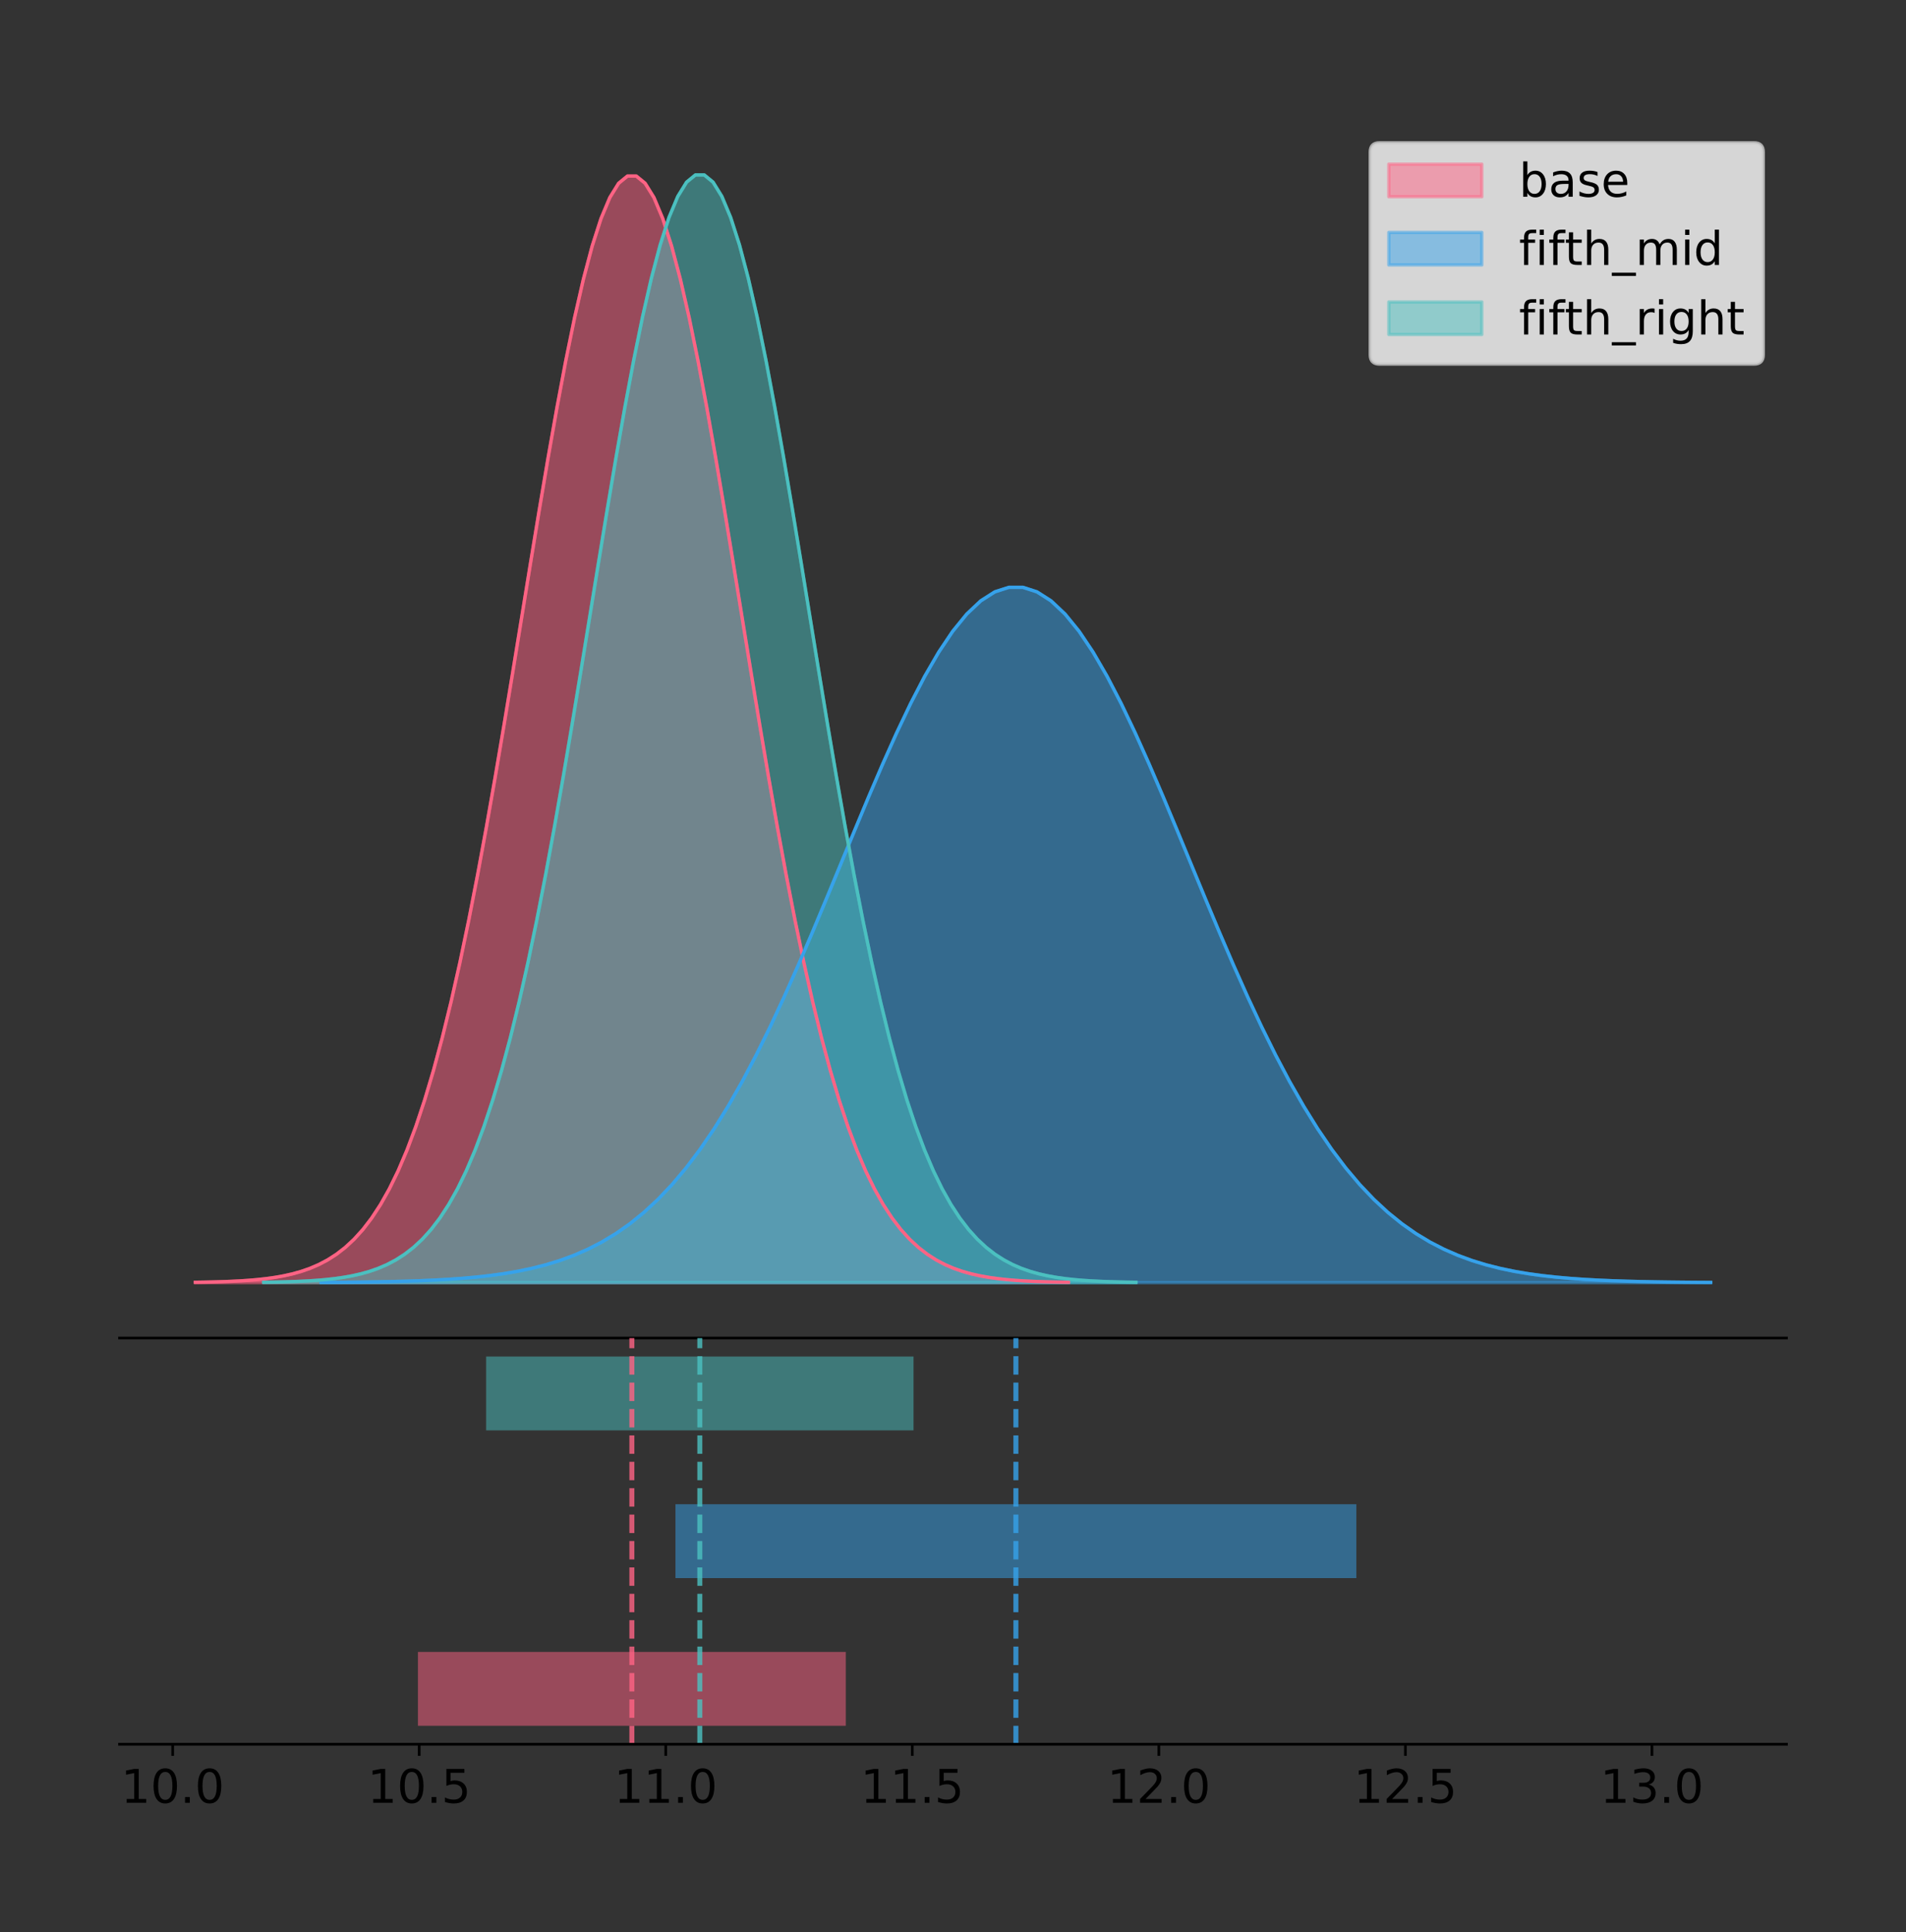 <?xml version="1.0" encoding="utf-8" standalone="no"?>
<!DOCTYPE svg PUBLIC "-//W3C//DTD SVG 1.1//EN"
  "http://www.w3.org/Graphics/SVG/1.1/DTD/svg11.dtd">
<!-- Created with matplotlib (https://matplotlib.org/) -->
<svg height="581.789pt" version="1.1" viewBox="0 0 574.2 581.789" width="574.2pt" xmlns="http://www.w3.org/2000/svg" xmlns:xlink="http://www.w3.org/1999/xlink">
 <rect x="0" y="0" width="574.2" height="581.789" fill="#333333" stroke="none"/>
 <defs>
  <style type="text/css">
*{stroke-linecap:butt;stroke-linejoin:round;}
  </style>
 </defs>
 <g id="figure_1">
  <g id="patch_1">
   <path d="M 0 581.789 
L 574.2 581.789 
L 574.2 0 
L 0 0 
z
" style="fill:none;"/>
  </g>
  <g id="axes_1">
   <g id="patch_2">
    <path d="M 36 402.93 
L 538.2 402.93 
L 538.2 36 
L 36 36 
z
" style="fill:none;"/>
   </g>
   <g id="PolyCollection_1">
    <defs>
     <path d="M 58.827 -195.538 
L 58.827 -195.65 
L 61.484 -195.692 
L 64.142 -195.749 
L 66.799 -195.825 
L 69.456 -195.925 
L 72.113 -196.057 
L 74.77 -196.23 
L 77.428 -196.454 
L 80.085 -196.743 
L 82.742 -197.113 
L 85.399 -197.583 
L 88.057 -198.176 
L 90.714 -198.919 
L 93.371 -199.844 
L 96.028 -200.985 
L 98.685 -202.383 
L 101.343 -204.085 
L 104 -206.14 
L 106.657 -208.604 
L 109.314 -211.535 
L 111.971 -214.997 
L 114.629 -219.054 
L 117.286 -223.772 
L 119.943 -229.215 
L 122.6 -235.447 
L 125.257 -242.524 
L 127.915 -250.496 
L 130.572 -259.402 
L 133.229 -269.269 
L 135.886 -280.106 
L 138.543 -291.904 
L 141.201 -304.633 
L 143.858 -318.24 
L 146.515 -332.646 
L 149.172 -347.746 
L 151.829 -363.409 
L 154.487 -379.479 
L 157.144 -395.775 
L 159.801 -412.097 
L 162.458 -428.225 
L 165.115 -443.926 
L 167.773 -458.961 
L 170.43 -473.088 
L 173.087 -486.069 
L 175.744 -497.678 
L 178.401 -507.706 
L 181.059 -515.967 
L 183.716 -522.306 
L 186.373 -526.601 
L 189.03 -528.77 
L 191.687 -528.77 
L 194.345 -526.601 
L 197.002 -522.306 
L 199.659 -515.967 
L 202.316 -507.706 
L 204.973 -497.678 
L 207.631 -486.069 
L 210.288 -473.088 
L 212.945 -458.961 
L 215.602 -443.926 
L 218.259 -428.225 
L 220.917 -412.097 
L 223.574 -395.775 
L 226.231 -379.479 
L 228.888 -363.409 
L 231.545 -347.746 
L 234.203 -332.646 
L 236.86 -318.24 
L 239.517 -304.633 
L 242.174 -291.904 
L 244.831 -280.106 
L 247.489 -269.269 
L 250.146 -259.402 
L 252.803 -250.496 
L 255.46 -242.524 
L 258.117 -235.447 
L 260.775 -229.215 
L 263.432 -223.772 
L 266.089 -219.054 
L 268.746 -214.997 
L 271.403 -211.535 
L 274.061 -208.604 
L 276.718 -206.14 
L 279.375 -204.085 
L 282.032 -202.383 
L 284.69 -200.985 
L 287.347 -199.844 
L 290.004 -198.919 
L 292.661 -198.176 
L 295.318 -197.583 
L 297.976 -197.113 
L 300.633 -196.743 
L 303.29 -196.454 
L 305.947 -196.23 
L 308.604 -196.057 
L 311.262 -195.925 
L 313.919 -195.825 
L 316.576 -195.749 
L 319.233 -195.692 
L 321.89 -195.65 
L 321.89 -195.538 
L 321.89 -195.538 
L 319.233 -195.538 
L 316.576 -195.538 
L 313.919 -195.538 
L 311.262 -195.538 
L 308.604 -195.538 
L 305.947 -195.538 
L 303.29 -195.538 
L 300.633 -195.538 
L 297.976 -195.538 
L 295.318 -195.538 
L 292.661 -195.538 
L 290.004 -195.538 
L 287.347 -195.538 
L 284.69 -195.538 
L 282.032 -195.538 
L 279.375 -195.538 
L 276.718 -195.538 
L 274.061 -195.538 
L 271.403 -195.538 
L 268.746 -195.538 
L 266.089 -195.538 
L 263.432 -195.538 
L 260.775 -195.538 
L 258.117 -195.538 
L 255.46 -195.538 
L 252.803 -195.538 
L 250.146 -195.538 
L 247.489 -195.538 
L 244.831 -195.538 
L 242.174 -195.538 
L 239.517 -195.538 
L 236.86 -195.538 
L 234.203 -195.538 
L 231.545 -195.538 
L 228.888 -195.538 
L 226.231 -195.538 
L 223.574 -195.538 
L 220.917 -195.538 
L 218.259 -195.538 
L 215.602 -195.538 
L 212.945 -195.538 
L 210.288 -195.538 
L 207.631 -195.538 
L 204.973 -195.538 
L 202.316 -195.538 
L 199.659 -195.538 
L 197.002 -195.538 
L 194.345 -195.538 
L 191.687 -195.538 
L 189.03 -195.538 
L 186.373 -195.538 
L 183.716 -195.538 
L 181.059 -195.538 
L 178.401 -195.538 
L 175.744 -195.538 
L 173.087 -195.538 
L 170.43 -195.538 
L 167.773 -195.538 
L 165.115 -195.538 
L 162.458 -195.538 
L 159.801 -195.538 
L 157.144 -195.538 
L 154.487 -195.538 
L 151.829 -195.538 
L 149.172 -195.538 
L 146.515 -195.538 
L 143.858 -195.538 
L 141.201 -195.538 
L 138.543 -195.538 
L 135.886 -195.538 
L 133.229 -195.538 
L 130.572 -195.538 
L 127.915 -195.538 
L 125.257 -195.538 
L 122.6 -195.538 
L 119.943 -195.538 
L 117.286 -195.538 
L 114.629 -195.538 
L 111.971 -195.538 
L 109.314 -195.538 
L 106.657 -195.538 
L 104 -195.538 
L 101.343 -195.538 
L 98.685 -195.538 
L 96.028 -195.538 
L 93.371 -195.538 
L 90.714 -195.538 
L 88.057 -195.538 
L 85.399 -195.538 
L 82.742 -195.538 
L 80.085 -195.538 
L 77.428 -195.538 
L 74.77 -195.538 
L 72.113 -195.538 
L 69.456 -195.538 
L 66.799 -195.538 
L 64.142 -195.538 
L 61.484 -195.538 
L 58.827 -195.538 
z
" id="mb9add962fd" style="stroke:#ff6384;stroke-opacity:0.5;"/>
    </defs>
    <g clip-path="url(#p3299627694)">
     <use style="fill:#ff6384;fill-opacity:0.5;stroke:#ff6384;stroke-opacity:0.5;" x="0" xlink:href="#mb9add962fd" y="581.789"/>
    </g>
   </g>
   <g id="PolyCollection_2">
    <defs>
     <path d="M 96.726 -195.538 
L 96.726 -195.608 
L 100.955 -195.635 
L 105.183 -195.67 
L 109.412 -195.718 
L 113.641 -195.781 
L 117.87 -195.864 
L 122.098 -195.973 
L 126.327 -196.114 
L 130.556 -196.295 
L 134.785 -196.528 
L 139.014 -196.823 
L 143.242 -197.196 
L 147.471 -197.663 
L 151.7 -198.243 
L 155.929 -198.96 
L 160.157 -199.839 
L 164.386 -200.908 
L 168.615 -202.2 
L 172.844 -203.748 
L 177.072 -205.59 
L 181.301 -207.765 
L 185.53 -210.315 
L 189.759 -213.279 
L 193.987 -216.7 
L 198.216 -220.616 
L 202.445 -225.063 
L 206.674 -230.072 
L 210.902 -235.668 
L 215.131 -241.868 
L 219.36 -248.677 
L 223.589 -256.091 
L 227.817 -264.089 
L 232.046 -272.64 
L 236.275 -281.692 
L 240.504 -291.18 
L 244.732 -301.022 
L 248.961 -311.12 
L 253.19 -321.36 
L 257.419 -331.616 
L 261.647 -341.75 
L 265.876 -351.616 
L 270.105 -361.064 
L 274.334 -369.941 
L 278.562 -378.098 
L 282.791 -385.392 
L 287.02 -391.693 
L 291.249 -396.884 
L 295.477 -400.867 
L 299.706 -403.567 
L 303.935 -404.93 
L 308.164 -404.93 
L 312.392 -403.567 
L 316.621 -400.867 
L 320.85 -396.884 
L 325.079 -391.693 
L 329.307 -385.392 
L 333.536 -378.098 
L 337.765 -369.941 
L 341.994 -361.064 
L 346.223 -351.616 
L 350.451 -341.75 
L 354.68 -331.616 
L 358.909 -321.36 
L 363.138 -311.12 
L 367.366 -301.022 
L 371.595 -291.18 
L 375.824 -281.692 
L 380.053 -272.64 
L 384.281 -264.089 
L 388.51 -256.091 
L 392.739 -248.677 
L 396.968 -241.868 
L 401.196 -235.668 
L 405.425 -230.072 
L 409.654 -225.063 
L 413.883 -220.616 
L 418.111 -216.7 
L 422.34 -213.279 
L 426.569 -210.315 
L 430.798 -207.765 
L 435.026 -205.59 
L 439.255 -203.748 
L 443.484 -202.2 
L 447.713 -200.908 
L 451.941 -199.839 
L 456.17 -198.96 
L 460.399 -198.243 
L 464.628 -197.663 
L 468.856 -197.196 
L 473.085 -196.823 
L 477.314 -196.528 
L 481.543 -196.295 
L 485.771 -196.114 
L 490 -195.973 
L 494.229 -195.864 
L 498.458 -195.781 
L 502.686 -195.718 
L 506.915 -195.67 
L 511.144 -195.635 
L 515.373 -195.608 
L 515.373 -195.538 
L 515.373 -195.538 
L 511.144 -195.538 
L 506.915 -195.538 
L 502.686 -195.538 
L 498.458 -195.538 
L 494.229 -195.538 
L 490 -195.538 
L 485.771 -195.538 
L 481.543 -195.538 
L 477.314 -195.538 
L 473.085 -195.538 
L 468.856 -195.538 
L 464.628 -195.538 
L 460.399 -195.538 
L 456.17 -195.538 
L 451.941 -195.538 
L 447.713 -195.538 
L 443.484 -195.538 
L 439.255 -195.538 
L 435.026 -195.538 
L 430.798 -195.538 
L 426.569 -195.538 
L 422.34 -195.538 
L 418.111 -195.538 
L 413.883 -195.538 
L 409.654 -195.538 
L 405.425 -195.538 
L 401.196 -195.538 
L 396.968 -195.538 
L 392.739 -195.538 
L 388.51 -195.538 
L 384.281 -195.538 
L 380.053 -195.538 
L 375.824 -195.538 
L 371.595 -195.538 
L 367.366 -195.538 
L 363.138 -195.538 
L 358.909 -195.538 
L 354.68 -195.538 
L 350.451 -195.538 
L 346.223 -195.538 
L 341.994 -195.538 
L 337.765 -195.538 
L 333.536 -195.538 
L 329.307 -195.538 
L 325.079 -195.538 
L 320.85 -195.538 
L 316.621 -195.538 
L 312.392 -195.538 
L 308.164 -195.538 
L 303.935 -195.538 
L 299.706 -195.538 
L 295.477 -195.538 
L 291.249 -195.538 
L 287.02 -195.538 
L 282.791 -195.538 
L 278.562 -195.538 
L 274.334 -195.538 
L 270.105 -195.538 
L 265.876 -195.538 
L 261.647 -195.538 
L 257.419 -195.538 
L 253.19 -195.538 
L 248.961 -195.538 
L 244.732 -195.538 
L 240.504 -195.538 
L 236.275 -195.538 
L 232.046 -195.538 
L 227.817 -195.538 
L 223.589 -195.538 
L 219.36 -195.538 
L 215.131 -195.538 
L 210.902 -195.538 
L 206.674 -195.538 
L 202.445 -195.538 
L 198.216 -195.538 
L 193.987 -195.538 
L 189.759 -195.538 
L 185.53 -195.538 
L 181.301 -195.538 
L 177.072 -195.538 
L 172.844 -195.538 
L 168.615 -195.538 
L 164.386 -195.538 
L 160.157 -195.538 
L 155.929 -195.538 
L 151.7 -195.538 
L 147.471 -195.538 
L 143.242 -195.538 
L 139.014 -195.538 
L 134.785 -195.538 
L 130.556 -195.538 
L 126.327 -195.538 
L 122.098 -195.538 
L 117.87 -195.538 
L 113.641 -195.538 
L 109.412 -195.538 
L 105.183 -195.538 
L 100.955 -195.538 
L 96.726 -195.538 
z
" id="ma4e7ba5efe" style="stroke:#36a2eb;stroke-opacity:0.5;"/>
    </defs>
    <g clip-path="url(#p3299627694)">
     <use style="fill:#36a2eb;fill-opacity:0.5;stroke:#36a2eb;stroke-opacity:0.5;" x="0" xlink:href="#ma4e7ba5efe" y="581.789"/>
    </g>
   </g>
   <g id="PolyCollection_3">
    <defs>
     <path d="M 79.432 -195.538 
L 79.432 -195.65 
L 82.086 -195.692 
L 84.741 -195.749 
L 87.395 -195.825 
L 90.05 -195.925 
L 92.704 -196.058 
L 95.359 -196.23 
L 98.013 -196.455 
L 100.668 -196.744 
L 103.322 -197.115 
L 105.977 -197.585 
L 108.631 -198.179 
L 111.286 -198.923 
L 113.94 -199.848 
L 116.595 -200.99 
L 119.249 -202.39 
L 121.904 -204.093 
L 124.558 -206.151 
L 127.213 -208.617 
L 129.867 -211.552 
L 132.522 -215.017 
L 135.176 -219.078 
L 137.83 -223.801 
L 140.485 -229.25 
L 143.139 -235.488 
L 145.794 -242.572 
L 148.448 -250.552 
L 151.103 -259.468 
L 153.757 -269.344 
L 156.412 -280.192 
L 159.066 -292.002 
L 161.721 -304.744 
L 164.375 -318.365 
L 167.03 -332.786 
L 169.684 -347.901 
L 172.339 -363.58 
L 174.993 -379.667 
L 177.648 -395.98 
L 180.302 -412.318 
L 182.957 -428.462 
L 185.611 -444.18 
L 188.266 -459.23 
L 190.92 -473.372 
L 193.575 -486.366 
L 196.229 -497.987 
L 198.884 -508.025 
L 201.538 -516.294 
L 204.193 -522.64 
L 206.847 -526.94 
L 209.502 -529.111 
L 212.156 -529.111 
L 214.811 -526.94 
L 217.465 -522.64 
L 220.12 -516.294 
L 222.774 -508.025 
L 225.429 -497.987 
L 228.083 -486.366 
L 230.738 -473.372 
L 233.392 -459.23 
L 236.047 -444.18 
L 238.701 -428.462 
L 241.356 -412.318 
L 244.01 -395.98 
L 246.665 -379.667 
L 249.319 -363.58 
L 251.974 -347.901 
L 254.628 -332.786 
L 257.283 -318.365 
L 259.937 -304.744 
L 262.592 -292.002 
L 265.246 -280.192 
L 267.9 -269.344 
L 270.555 -259.468 
L 273.209 -250.552 
L 275.864 -242.572 
L 278.518 -235.488 
L 281.173 -229.25 
L 283.827 -223.801 
L 286.482 -219.078 
L 289.136 -215.017 
L 291.791 -211.552 
L 294.445 -208.617 
L 297.1 -206.151 
L 299.754 -204.093 
L 302.409 -202.39 
L 305.063 -200.99 
L 307.718 -199.848 
L 310.372 -198.923 
L 313.027 -198.179 
L 315.681 -197.585 
L 318.336 -197.115 
L 320.99 -196.744 
L 323.645 -196.455 
L 326.299 -196.23 
L 328.954 -196.058 
L 331.608 -195.925 
L 334.263 -195.825 
L 336.917 -195.749 
L 339.572 -195.692 
L 342.226 -195.65 
L 342.226 -195.538 
L 342.226 -195.538 
L 339.572 -195.538 
L 336.917 -195.538 
L 334.263 -195.538 
L 331.608 -195.538 
L 328.954 -195.538 
L 326.299 -195.538 
L 323.645 -195.538 
L 320.99 -195.538 
L 318.336 -195.538 
L 315.681 -195.538 
L 313.027 -195.538 
L 310.372 -195.538 
L 307.718 -195.538 
L 305.063 -195.538 
L 302.409 -195.538 
L 299.754 -195.538 
L 297.1 -195.538 
L 294.445 -195.538 
L 291.791 -195.538 
L 289.136 -195.538 
L 286.482 -195.538 
L 283.827 -195.538 
L 281.173 -195.538 
L 278.518 -195.538 
L 275.864 -195.538 
L 273.209 -195.538 
L 270.555 -195.538 
L 267.9 -195.538 
L 265.246 -195.538 
L 262.592 -195.538 
L 259.937 -195.538 
L 257.283 -195.538 
L 254.628 -195.538 
L 251.974 -195.538 
L 249.319 -195.538 
L 246.665 -195.538 
L 244.01 -195.538 
L 241.356 -195.538 
L 238.701 -195.538 
L 236.047 -195.538 
L 233.392 -195.538 
L 230.738 -195.538 
L 228.083 -195.538 
L 225.429 -195.538 
L 222.774 -195.538 
L 220.12 -195.538 
L 217.465 -195.538 
L 214.811 -195.538 
L 212.156 -195.538 
L 209.502 -195.538 
L 206.847 -195.538 
L 204.193 -195.538 
L 201.538 -195.538 
L 198.884 -195.538 
L 196.229 -195.538 
L 193.575 -195.538 
L 190.92 -195.538 
L 188.266 -195.538 
L 185.611 -195.538 
L 182.957 -195.538 
L 180.302 -195.538 
L 177.648 -195.538 
L 174.993 -195.538 
L 172.339 -195.538 
L 169.684 -195.538 
L 167.03 -195.538 
L 164.375 -195.538 
L 161.721 -195.538 
L 159.066 -195.538 
L 156.412 -195.538 
L 153.757 -195.538 
L 151.103 -195.538 
L 148.448 -195.538 
L 145.794 -195.538 
L 143.139 -195.538 
L 140.485 -195.538 
L 137.83 -195.538 
L 135.176 -195.538 
L 132.522 -195.538 
L 129.867 -195.538 
L 127.213 -195.538 
L 124.558 -195.538 
L 121.904 -195.538 
L 119.249 -195.538 
L 116.595 -195.538 
L 113.94 -195.538 
L 111.286 -195.538 
L 108.631 -195.538 
L 105.977 -195.538 
L 103.322 -195.538 
L 100.668 -195.538 
L 98.013 -195.538 
L 95.359 -195.538 
L 92.704 -195.538 
L 90.05 -195.538 
L 87.395 -195.538 
L 84.741 -195.538 
L 82.086 -195.538 
L 79.432 -195.538 
z
" id="ma0d25a49b3" style="stroke:#4bc0c0;stroke-opacity:0.5;"/>
    </defs>
    <g clip-path="url(#p3299627694)">
     <use style="fill:#4bc0c0;fill-opacity:0.5;stroke:#4bc0c0;stroke-opacity:0.5;" x="0" xlink:href="#ma0d25a49b3" y="581.789"/>
    </g>
   </g>
   <g id="line2d_1">
    <path clip-path="url(#p3299627694)" d="M 58.827 386.139 
L 61.484 386.097 
L 64.142 386.041 
L 66.799 385.965 
L 69.456 385.864 
L 72.113 385.732 
L 74.77 385.56 
L 77.428 385.335 
L 80.085 385.046 
L 82.742 384.676 
L 85.399 384.206 
L 88.057 383.613 
L 90.714 382.87 
L 93.371 381.946 
L 96.028 380.805 
L 98.685 379.406 
L 101.343 377.705 
L 104 375.65 
L 106.657 373.186 
L 109.314 370.254 
L 111.971 366.792 
L 114.629 362.735 
L 117.286 358.018 
L 119.943 352.574 
L 122.6 346.342 
L 125.257 339.265 
L 127.915 331.293 
L 130.572 322.387 
L 133.229 312.52 
L 135.886 301.684 
L 138.543 289.886 
L 141.201 277.156 
L 143.858 263.549 
L 146.515 249.144 
L 149.172 234.044 
L 151.829 218.38 
L 154.487 202.31 
L 157.144 186.014 
L 159.801 169.692 
L 162.458 153.565 
L 165.115 137.863 
L 167.773 122.828 
L 170.43 108.701 
L 173.087 95.72 
L 175.744 84.111 
L 178.401 74.084 
L 181.059 65.823 
L 183.716 59.484 
L 186.373 55.188 
L 189.03 53.019 
L 191.687 53.019 
L 194.345 55.188 
L 197.002 59.484 
L 199.659 65.823 
L 202.316 74.084 
L 204.973 84.111 
L 207.631 95.72 
L 210.288 108.701 
L 212.945 122.828 
L 215.602 137.863 
L 218.259 153.565 
L 220.917 169.692 
L 223.574 186.014 
L 226.231 202.31 
L 228.888 218.38 
L 231.545 234.044 
L 234.203 249.144 
L 236.86 263.549 
L 239.517 277.156 
L 242.174 289.886 
L 244.831 301.684 
L 247.489 312.52 
L 250.146 322.387 
L 252.803 331.293 
L 255.46 339.265 
L 258.117 346.342 
L 260.775 352.574 
L 263.432 358.018 
L 266.089 362.735 
L 268.746 366.792 
L 271.403 370.254 
L 274.061 373.186 
L 276.718 375.65 
L 279.375 377.705 
L 282.032 379.406 
L 284.69 380.805 
L 287.347 381.946 
L 290.004 382.87 
L 292.661 383.613 
L 295.318 384.206 
L 297.976 384.676 
L 300.633 385.046 
L 303.29 385.335 
L 305.947 385.56 
L 308.604 385.732 
L 311.262 385.864 
L 313.919 385.965 
L 316.576 386.041 
L 319.233 386.097 
L 321.89 386.139 
" style="fill:none;stroke:#ff6384;stroke-linecap:square;"/>
   </g>
   <g id="line2d_2">
    <path clip-path="url(#p3299627694)" d="M 96.726 386.181 
L 100.955 386.155 
L 105.183 386.119 
L 109.412 386.071 
L 113.641 386.008 
L 117.87 385.925 
L 122.098 385.817 
L 126.327 385.676 
L 130.556 385.494 
L 134.785 385.262 
L 139.014 384.966 
L 143.242 384.594 
L 147.471 384.127 
L 151.7 383.546 
L 155.929 382.829 
L 160.157 381.95 
L 164.386 380.881 
L 168.615 379.59 
L 172.844 378.041 
L 177.072 376.199 
L 181.301 374.024 
L 185.53 371.475 
L 189.759 368.51 
L 193.987 365.09 
L 198.216 361.174 
L 202.445 356.727 
L 206.674 351.717 
L 210.902 346.121 
L 215.131 339.921 
L 219.36 333.112 
L 223.589 325.699 
L 227.817 317.7 
L 232.046 309.15 
L 236.275 300.098 
L 240.504 290.609 
L 244.732 280.767 
L 248.961 270.669 
L 253.19 260.429 
L 257.419 250.173 
L 261.647 240.039 
L 265.876 230.173 
L 270.105 220.725 
L 274.334 211.849 
L 278.562 203.692 
L 282.791 196.397 
L 287.02 190.096 
L 291.249 184.905 
L 295.477 180.922 
L 299.706 178.223 
L 303.935 176.86 
L 308.164 176.86 
L 312.392 178.223 
L 316.621 180.922 
L 320.85 184.905 
L 325.079 190.096 
L 329.307 196.397 
L 333.536 203.692 
L 337.765 211.849 
L 341.994 220.725 
L 346.223 230.173 
L 350.451 240.039 
L 354.68 250.173 
L 358.909 260.429 
L 363.138 270.669 
L 367.366 280.767 
L 371.595 290.609 
L 375.824 300.098 
L 380.053 309.15 
L 384.281 317.7 
L 388.51 325.699 
L 392.739 333.112 
L 396.968 339.921 
L 401.196 346.121 
L 405.425 351.717 
L 409.654 356.727 
L 413.883 361.174 
L 418.111 365.09 
L 422.34 368.51 
L 426.569 371.475 
L 430.798 374.024 
L 435.026 376.199 
L 439.255 378.041 
L 443.484 379.59 
L 447.713 380.881 
L 451.941 381.95 
L 456.17 382.829 
L 460.399 383.546 
L 464.628 384.127 
L 468.856 384.594 
L 473.085 384.966 
L 477.314 385.262 
L 481.543 385.494 
L 485.771 385.676 
L 490 385.817 
L 494.229 385.925 
L 498.458 386.008 
L 502.686 386.071 
L 506.915 386.119 
L 511.144 386.155 
L 515.373 386.181 
" style="fill:none;stroke:#36a2eb;stroke-linecap:square;"/>
   </g>
   <g id="line2d_3">
    <path clip-path="url(#p3299627694)" d="M 79.432 386.139 
L 82.086 386.097 
L 84.741 386.04 
L 87.395 385.965 
L 90.05 385.864 
L 92.704 385.732 
L 95.359 385.559 
L 98.013 385.334 
L 100.668 385.045 
L 103.322 384.675 
L 105.977 384.204 
L 108.631 383.61 
L 111.286 382.867 
L 113.94 381.941 
L 116.595 380.799 
L 119.249 379.399 
L 121.904 377.696 
L 124.558 375.639 
L 127.213 373.172 
L 129.867 370.238 
L 132.522 366.772 
L 135.176 362.711 
L 137.83 357.989 
L 140.485 352.539 
L 143.139 346.301 
L 145.794 339.217 
L 148.448 331.237 
L 151.103 322.322 
L 153.757 312.445 
L 156.412 301.597 
L 159.066 289.787 
L 161.721 277.045 
L 164.375 263.424 
L 167.03 249.004 
L 169.684 233.888 
L 172.339 218.209 
L 174.993 202.123 
L 177.648 185.809 
L 180.302 169.471 
L 182.957 153.327 
L 185.611 137.61 
L 188.266 122.559 
L 190.92 108.418 
L 193.575 95.423 
L 196.229 83.803 
L 198.884 73.765 
L 201.538 65.495 
L 204.193 59.15 
L 206.847 54.85 
L 209.502 52.679 
L 212.156 52.679 
L 214.811 54.85 
L 217.465 59.15 
L 220.12 65.495 
L 222.774 73.765 
L 225.429 83.803 
L 228.083 95.423 
L 230.738 108.418 
L 233.392 122.559 
L 236.047 137.61 
L 238.701 153.327 
L 241.356 169.471 
L 244.01 185.809 
L 246.665 202.123 
L 249.319 218.209 
L 251.974 233.888 
L 254.628 249.004 
L 257.283 263.424 
L 259.937 277.045 
L 262.592 289.787 
L 265.246 301.597 
L 267.9 312.445 
L 270.555 322.322 
L 273.209 331.237 
L 275.864 339.217 
L 278.518 346.301 
L 281.173 352.539 
L 283.827 357.989 
L 286.482 362.711 
L 289.136 366.772 
L 291.791 370.238 
L 294.445 373.172 
L 297.1 375.639 
L 299.754 377.696 
L 302.409 379.399 
L 305.063 380.799 
L 307.718 381.941 
L 310.372 382.867 
L 313.027 383.61 
L 315.681 384.204 
L 318.336 384.675 
L 320.99 385.045 
L 323.645 385.334 
L 326.299 385.559 
L 328.954 385.732 
L 331.608 385.864 
L 334.263 385.965 
L 336.917 386.04 
L 339.572 386.097 
L 342.226 386.139 
" style="fill:none;stroke:#4bc0c0;stroke-linecap:square;"/>
   </g>
   <g id="patch_3">
    <path d="M 36 402.93 
L 538.2 402.93 
" style="fill:none;stroke:#000000;stroke-linecap:square;stroke-linejoin:miter;stroke-width:0.8;"/>
   </g>
   <g id="legend_1">
    <g id="patch_4">
     <path d="M 415.602 109.627 
L 528.4 109.627 
Q 531.2 109.627 531.2 106.827 
L 531.2 45.8 
Q 531.2 43 528.4 43 
L 415.602 43 
Q 412.802 43 412.802 45.8 
L 412.802 106.827 
Q 412.802 109.627 415.602 109.627 
z
" style="fill:#ffffff;opacity:0.8;stroke:#cccccc;stroke-linejoin:miter;"/>
    </g>
    <g id="patch_5">
     <path d="M 418.402 59.238 
L 446.402 59.238 
L 446.402 49.438 
L 418.402 49.438 
z
" style="fill:#ff6384;opacity:0.5;stroke:#ff6384;stroke-linejoin:miter;"/>
    </g>
    <g id="text_1">
     <!-- base -->
     <defs>
      <path d="M 48.688 27.297 
Q 48.688 37.203 44.609 42.844 
Q 40.531 48.484 33.406 48.484 
Q 26.266 48.484 22.188 42.844 
Q 18.109 37.203 18.109 27.297 
Q 18.109 17.391 22.188 11.75 
Q 26.266 6.109 33.406 6.109 
Q 40.531 6.109 44.609 11.75 
Q 48.688 17.391 48.688 27.297 
z
M 18.109 46.391 
Q 20.953 51.266 25.266 53.625 
Q 29.594 56 35.594 56 
Q 45.562 56 51.781 48.094 
Q 58.016 40.188 58.016 27.297 
Q 58.016 14.406 51.781 6.484 
Q 45.562 -1.422 35.594 -1.422 
Q 29.594 -1.422 25.266 0.953 
Q 20.953 3.328 18.109 8.203 
L 18.109 0 
L 9.078 0 
L 9.078 75.984 
L 18.109 75.984 
z
" id="DejaVuSans-98"/>
      <path d="M 34.281 27.484 
Q 23.391 27.484 19.188 25 
Q 14.984 22.516 14.984 16.5 
Q 14.984 11.719 18.141 8.906 
Q 21.297 6.109 26.703 6.109 
Q 34.188 6.109 38.703 11.406 
Q 43.219 16.703 43.219 25.484 
L 43.219 27.484 
z
M 52.203 31.203 
L 52.203 0 
L 43.219 0 
L 43.219 8.297 
Q 40.141 3.328 35.547 0.953 
Q 30.953 -1.422 24.312 -1.422 
Q 15.922 -1.422 10.953 3.297 
Q 6 8.016 6 15.922 
Q 6 25.141 12.172 29.828 
Q 18.359 34.516 30.609 34.516 
L 43.219 34.516 
L 43.219 35.406 
Q 43.219 41.609 39.141 45 
Q 35.062 48.391 27.688 48.391 
Q 23 48.391 18.547 47.266 
Q 14.109 46.141 10.016 43.891 
L 10.016 52.203 
Q 14.938 54.109 19.578 55.047 
Q 24.219 56 28.609 56 
Q 40.484 56 46.344 49.844 
Q 52.203 43.703 52.203 31.203 
z
" id="DejaVuSans-97"/>
      <path d="M 44.281 53.078 
L 44.281 44.578 
Q 40.484 46.531 36.375 47.5 
Q 32.281 48.484 27.875 48.484 
Q 21.188 48.484 17.844 46.438 
Q 14.5 44.391 14.5 40.281 
Q 14.5 37.156 16.891 35.375 
Q 19.281 33.594 26.516 31.984 
L 29.594 31.297 
Q 39.156 29.25 43.188 25.516 
Q 47.219 21.781 47.219 15.094 
Q 47.219 7.469 41.188 3.016 
Q 35.156 -1.422 24.609 -1.422 
Q 20.219 -1.422 15.453 -0.562 
Q 10.688 0.297 5.422 2 
L 5.422 11.281 
Q 10.406 8.688 15.234 7.391 
Q 20.062 6.109 24.812 6.109 
Q 31.156 6.109 34.562 8.281 
Q 37.984 10.453 37.984 14.406 
Q 37.984 18.062 35.516 20.016 
Q 33.062 21.969 24.703 23.781 
L 21.578 24.516 
Q 13.234 26.266 9.516 29.906 
Q 5.812 33.547 5.812 39.891 
Q 5.812 47.609 11.281 51.797 
Q 16.75 56 26.812 56 
Q 31.781 56 36.172 55.266 
Q 40.578 54.547 44.281 53.078 
z
" id="DejaVuSans-115"/>
      <path d="M 56.203 29.594 
L 56.203 25.203 
L 14.891 25.203 
Q 15.484 15.922 20.484 11.062 
Q 25.484 6.203 34.422 6.203 
Q 39.594 6.203 44.453 7.469 
Q 49.312 8.734 54.109 11.281 
L 54.109 2.781 
Q 49.266 0.734 44.188 -0.344 
Q 39.109 -1.422 33.891 -1.422 
Q 20.797 -1.422 13.156 6.188 
Q 5.516 13.812 5.516 26.812 
Q 5.516 40.234 12.766 48.109 
Q 20.016 56 32.328 56 
Q 43.359 56 49.781 48.891 
Q 56.203 41.797 56.203 29.594 
z
M 47.219 32.234 
Q 47.125 39.594 43.094 43.984 
Q 39.062 48.391 32.422 48.391 
Q 24.906 48.391 20.391 44.141 
Q 15.875 39.891 15.188 32.172 
z
" id="DejaVuSans-101"/>
     </defs>
     <g transform="translate(457.602 59.238)scale(0.14 -0.14)">
      <use xlink:href="#DejaVuSans-98"/>
      <use x="63.477" xlink:href="#DejaVuSans-97"/>
      <use x="124.756" xlink:href="#DejaVuSans-115"/>
      <use x="176.855" xlink:href="#DejaVuSans-101"/>
     </g>
    </g>
    <g id="patch_6">
     <path d="M 418.402 79.787 
L 446.402 79.787 
L 446.402 69.987 
L 418.402 69.987 
z
" style="fill:#36a2eb;opacity:0.5;stroke:#36a2eb;stroke-linejoin:miter;"/>
    </g>
    <g id="text_2">
     <!-- fifth_mid -->
     <defs>
      <path d="M 37.109 75.984 
L 37.109 68.5 
L 28.516 68.5 
Q 23.688 68.5 21.797 66.547 
Q 19.922 64.594 19.922 59.516 
L 19.922 54.688 
L 34.719 54.688 
L 34.719 47.703 
L 19.922 47.703 
L 19.922 0 
L 10.891 0 
L 10.891 47.703 
L 2.297 47.703 
L 2.297 54.688 
L 10.891 54.688 
L 10.891 58.5 
Q 10.891 67.625 15.141 71.797 
Q 19.391 75.984 28.609 75.984 
z
" id="DejaVuSans-102"/>
      <path d="M 9.422 54.688 
L 18.406 54.688 
L 18.406 0 
L 9.422 0 
z
M 9.422 75.984 
L 18.406 75.984 
L 18.406 64.594 
L 9.422 64.594 
z
" id="DejaVuSans-105"/>
      <path d="M 18.312 70.219 
L 18.312 54.688 
L 36.812 54.688 
L 36.812 47.703 
L 18.312 47.703 
L 18.312 18.016 
Q 18.312 11.328 20.141 9.422 
Q 21.969 7.516 27.594 7.516 
L 36.812 7.516 
L 36.812 0 
L 27.594 0 
Q 17.188 0 13.234 3.875 
Q 9.281 7.766 9.281 18.016 
L 9.281 47.703 
L 2.688 47.703 
L 2.688 54.688 
L 9.281 54.688 
L 9.281 70.219 
z
" id="DejaVuSans-116"/>
      <path d="M 54.891 33.016 
L 54.891 0 
L 45.906 0 
L 45.906 32.719 
Q 45.906 40.484 42.875 44.328 
Q 39.844 48.188 33.797 48.188 
Q 26.516 48.188 22.312 43.547 
Q 18.109 38.922 18.109 30.906 
L 18.109 0 
L 9.078 0 
L 9.078 75.984 
L 18.109 75.984 
L 18.109 46.188 
Q 21.344 51.125 25.703 53.562 
Q 30.078 56 35.797 56 
Q 45.219 56 50.047 50.172 
Q 54.891 44.344 54.891 33.016 
z
" id="DejaVuSans-104"/>
      <path d="M 50.984 -16.609 
L 50.984 -23.578 
L -0.984 -23.578 
L -0.984 -16.609 
z
" id="DejaVuSans-95"/>
      <path d="M 52 44.188 
Q 55.375 50.25 60.062 53.125 
Q 64.75 56 71.094 56 
Q 79.641 56 84.281 50.016 
Q 88.922 44.047 88.922 33.016 
L 88.922 0 
L 79.891 0 
L 79.891 32.719 
Q 79.891 40.578 77.094 44.375 
Q 74.312 48.188 68.609 48.188 
Q 61.625 48.188 57.562 43.547 
Q 53.516 38.922 53.516 30.906 
L 53.516 0 
L 44.484 0 
L 44.484 32.719 
Q 44.484 40.625 41.703 44.406 
Q 38.922 48.188 33.109 48.188 
Q 26.219 48.188 22.156 43.531 
Q 18.109 38.875 18.109 30.906 
L 18.109 0 
L 9.078 0 
L 9.078 54.688 
L 18.109 54.688 
L 18.109 46.188 
Q 21.188 51.219 25.484 53.609 
Q 29.781 56 35.688 56 
Q 41.656 56 45.828 52.969 
Q 50 49.953 52 44.188 
z
" id="DejaVuSans-109"/>
      <path d="M 45.406 46.391 
L 45.406 75.984 
L 54.391 75.984 
L 54.391 0 
L 45.406 0 
L 45.406 8.203 
Q 42.578 3.328 38.25 0.953 
Q 33.938 -1.422 27.875 -1.422 
Q 17.969 -1.422 11.734 6.484 
Q 5.516 14.406 5.516 27.297 
Q 5.516 40.188 11.734 48.094 
Q 17.969 56 27.875 56 
Q 33.938 56 38.25 53.625 
Q 42.578 51.266 45.406 46.391 
z
M 14.797 27.297 
Q 14.797 17.391 18.875 11.75 
Q 22.953 6.109 30.078 6.109 
Q 37.203 6.109 41.297 11.75 
Q 45.406 17.391 45.406 27.297 
Q 45.406 37.203 41.297 42.844 
Q 37.203 48.484 30.078 48.484 
Q 22.953 48.484 18.875 42.844 
Q 14.797 37.203 14.797 27.297 
z
" id="DejaVuSans-100"/>
     </defs>
     <g transform="translate(457.602 79.787)scale(0.14 -0.14)">
      <use xlink:href="#DejaVuSans-102"/>
      <use x="35.205" xlink:href="#DejaVuSans-105"/>
      <use x="62.988" xlink:href="#DejaVuSans-102"/>
      <use x="98.178" xlink:href="#DejaVuSans-116"/>
      <use x="137.387" xlink:href="#DejaVuSans-104"/>
      <use x="200.766" xlink:href="#DejaVuSans-95"/>
      <use x="250.766" xlink:href="#DejaVuSans-109"/>
      <use x="348.178" xlink:href="#DejaVuSans-105"/>
      <use x="375.961" xlink:href="#DejaVuSans-100"/>
     </g>
    </g>
    <g id="patch_7">
     <path d="M 418.402 100.726 
L 446.402 100.726 
L 446.402 90.926 
L 418.402 90.926 
z
" style="fill:#4bc0c0;opacity:0.5;stroke:#4bc0c0;stroke-linejoin:miter;"/>
    </g>
    <g id="text_3">
     <!-- fifth_right -->
     <defs>
      <path d="M 41.109 46.297 
Q 39.594 47.172 37.812 47.578 
Q 36.031 48 33.891 48 
Q 26.266 48 22.188 43.047 
Q 18.109 38.094 18.109 28.812 
L 18.109 0 
L 9.078 0 
L 9.078 54.688 
L 18.109 54.688 
L 18.109 46.188 
Q 20.953 51.172 25.484 53.578 
Q 30.031 56 36.531 56 
Q 37.453 56 38.578 55.875 
Q 39.703 55.766 41.062 55.516 
z
" id="DejaVuSans-114"/>
      <path d="M 45.406 27.984 
Q 45.406 37.75 41.375 43.109 
Q 37.359 48.484 30.078 48.484 
Q 22.859 48.484 18.828 43.109 
Q 14.797 37.75 14.797 27.984 
Q 14.797 18.266 18.828 12.891 
Q 22.859 7.516 30.078 7.516 
Q 37.359 7.516 41.375 12.891 
Q 45.406 18.266 45.406 27.984 
z
M 54.391 6.781 
Q 54.391 -7.172 48.188 -13.984 
Q 42 -20.797 29.203 -20.797 
Q 24.469 -20.797 20.266 -20.094 
Q 16.062 -19.391 12.109 -17.922 
L 12.109 -9.188 
Q 16.062 -11.328 19.922 -12.344 
Q 23.781 -13.375 27.781 -13.375 
Q 36.625 -13.375 41.016 -8.766 
Q 45.406 -4.156 45.406 5.172 
L 45.406 9.625 
Q 42.625 4.781 38.281 2.391 
Q 33.938 0 27.875 0 
Q 17.828 0 11.672 7.656 
Q 5.516 15.328 5.516 27.984 
Q 5.516 40.672 11.672 48.328 
Q 17.828 56 27.875 56 
Q 33.938 56 38.281 53.609 
Q 42.625 51.219 45.406 46.391 
L 45.406 54.688 
L 54.391 54.688 
z
" id="DejaVuSans-103"/>
     </defs>
     <g transform="translate(457.602 100.726)scale(0.14 -0.14)">
      <use xlink:href="#DejaVuSans-102"/>
      <use x="35.205" xlink:href="#DejaVuSans-105"/>
      <use x="62.988" xlink:href="#DejaVuSans-102"/>
      <use x="98.178" xlink:href="#DejaVuSans-116"/>
      <use x="137.387" xlink:href="#DejaVuSans-104"/>
      <use x="200.766" xlink:href="#DejaVuSans-95"/>
      <use x="250.766" xlink:href="#DejaVuSans-114"/>
      <use x="291.879" xlink:href="#DejaVuSans-105"/>
      <use x="319.662" xlink:href="#DejaVuSans-103"/>
      <use x="383.139" xlink:href="#DejaVuSans-104"/>
      <use x="446.518" xlink:href="#DejaVuSans-116"/>
     </g>
    </g>
   </g>
  </g>
  <g id="axes_2">
   <g id="patch_8">
    <path d="M 36 525.24 
L 538.2 525.24 
L 538.2 402.93 
L 36 402.93 
z
" style="fill:none;"/>
   </g>
   <g id="patch_9">
    <path clip-path="url(#p70a1ecd0ca)" d="M 125.908 519.68 
L 254.809 519.68 
L 254.809 497.442 
L 125.908 497.442 
z
" style="fill:#ff6384;opacity:0.5;"/>
   </g>
   <g id="patch_10">
    <path clip-path="url(#p70a1ecd0ca)" d="M 203.481 475.204 
L 408.618 475.204 
L 408.618 452.966 
L 203.481 452.966 
z
" style="fill:#36a2eb;opacity:0.5;"/>
   </g>
   <g id="patch_11">
    <path clip-path="url(#p70a1ecd0ca)" d="M 146.444 430.728 
L 275.214 430.728 
L 275.214 408.49 
L 146.444 408.49 
z
" style="fill:#4bc0c0;opacity:0.5;"/>
   </g>
   <g id="matplotlib.axis_1">
    <g id="xtick_1">
     <g id="line2d_4">
      <defs>
       <path d="M 0 0 
L 0 3.5 
" id="m7bf6e279dd" style="stroke:#000000;stroke-width:0.8;"/>
      </defs>
      <g>
       <use style="stroke:#000000;stroke-width:0.8;" x="52.014" xlink:href="#m7bf6e279dd" y="525.24"/>
      </g>
     </g>
     <g id="text_4">
      <!-- 10.0 -->
      <defs>
       <path d="M 12.406 8.297 
L 28.516 8.297 
L 28.516 63.922 
L 10.984 60.406 
L 10.984 69.391 
L 28.422 72.906 
L 38.281 72.906 
L 38.281 8.297 
L 54.391 8.297 
L 54.391 0 
L 12.406 0 
z
" id="DejaVuSans-49"/>
       <path d="M 31.781 66.406 
Q 24.172 66.406 20.328 58.906 
Q 16.5 51.422 16.5 36.375 
Q 16.5 21.391 20.328 13.891 
Q 24.172 6.391 31.781 6.391 
Q 39.453 6.391 43.281 13.891 
Q 47.125 21.391 47.125 36.375 
Q 47.125 51.422 43.281 58.906 
Q 39.453 66.406 31.781 66.406 
z
M 31.781 74.219 
Q 44.047 74.219 50.516 64.516 
Q 56.984 54.828 56.984 36.375 
Q 56.984 17.969 50.516 8.266 
Q 44.047 -1.422 31.781 -1.422 
Q 19.531 -1.422 13.062 8.266 
Q 6.594 17.969 6.594 36.375 
Q 6.594 54.828 13.062 64.516 
Q 19.531 74.219 31.781 74.219 
z
" id="DejaVuSans-48"/>
       <path d="M 10.688 12.406 
L 21 12.406 
L 21 0 
L 10.688 0 
z
" id="DejaVuSans-46"/>
      </defs>
      <g transform="translate(36.429 542.878)scale(0.14 -0.14)">
       <use xlink:href="#DejaVuSans-49"/>
       <use x="63.623" xlink:href="#DejaVuSans-48"/>
       <use x="127.246" xlink:href="#DejaVuSans-46"/>
       <use x="159.033" xlink:href="#DejaVuSans-48"/>
      </g>
     </g>
    </g>
    <g id="xtick_2">
     <g id="line2d_5">
      <g>
       <use style="stroke:#000000;stroke-width:0.8;" x="126.289" xlink:href="#m7bf6e279dd" y="525.24"/>
      </g>
     </g>
     <g id="text_5">
      <!-- 10.5 -->
      <defs>
       <path d="M 10.797 72.906 
L 49.516 72.906 
L 49.516 64.594 
L 19.828 64.594 
L 19.828 46.734 
Q 21.969 47.469 24.109 47.828 
Q 26.266 48.188 28.422 48.188 
Q 40.625 48.188 47.75 41.5 
Q 54.891 34.812 54.891 23.391 
Q 54.891 11.625 47.562 5.094 
Q 40.234 -1.422 26.906 -1.422 
Q 22.312 -1.422 17.547 -0.641 
Q 12.797 0.141 7.719 1.703 
L 7.719 11.625 
Q 12.109 9.234 16.797 8.062 
Q 21.484 6.891 26.703 6.891 
Q 35.156 6.891 40.078 11.328 
Q 45.016 15.766 45.016 23.391 
Q 45.016 31 40.078 35.438 
Q 35.156 39.891 26.703 39.891 
Q 22.75 39.891 18.812 39.016 
Q 14.891 38.141 10.797 36.281 
z
" id="DejaVuSans-53"/>
      </defs>
      <g transform="translate(110.703 542.878)scale(0.14 -0.14)">
       <use xlink:href="#DejaVuSans-49"/>
       <use x="63.623" xlink:href="#DejaVuSans-48"/>
       <use x="127.246" xlink:href="#DejaVuSans-46"/>
       <use x="159.033" xlink:href="#DejaVuSans-53"/>
      </g>
     </g>
    </g>
    <g id="xtick_3">
     <g id="line2d_6">
      <g>
       <use style="stroke:#000000;stroke-width:0.8;" x="200.564" xlink:href="#m7bf6e279dd" y="525.24"/>
      </g>
     </g>
     <g id="text_6">
      <!-- 11.0 -->
      <g transform="translate(184.978 542.878)scale(0.14 -0.14)">
       <use xlink:href="#DejaVuSans-49"/>
       <use x="63.623" xlink:href="#DejaVuSans-49"/>
       <use x="127.246" xlink:href="#DejaVuSans-46"/>
       <use x="159.033" xlink:href="#DejaVuSans-48"/>
      </g>
     </g>
    </g>
    <g id="xtick_4">
     <g id="line2d_7">
      <g>
       <use style="stroke:#000000;stroke-width:0.8;" x="274.839" xlink:href="#m7bf6e279dd" y="525.24"/>
      </g>
     </g>
     <g id="text_7">
      <!-- 11.5 -->
      <g transform="translate(259.253 542.878)scale(0.14 -0.14)">
       <use xlink:href="#DejaVuSans-49"/>
       <use x="63.623" xlink:href="#DejaVuSans-49"/>
       <use x="127.246" xlink:href="#DejaVuSans-46"/>
       <use x="159.033" xlink:href="#DejaVuSans-53"/>
      </g>
     </g>
    </g>
    <g id="xtick_5">
     <g id="line2d_8">
      <g>
       <use style="stroke:#000000;stroke-width:0.8;" x="349.114" xlink:href="#m7bf6e279dd" y="525.24"/>
      </g>
     </g>
     <g id="text_8">
      <!-- 12.0 -->
      <defs>
       <path d="M 19.188 8.297 
L 53.609 8.297 
L 53.609 0 
L 7.328 0 
L 7.328 8.297 
Q 12.938 14.109 22.625 23.891 
Q 32.328 33.688 34.812 36.531 
Q 39.547 41.844 41.422 45.531 
Q 43.312 49.219 43.312 52.781 
Q 43.312 58.594 39.234 62.25 
Q 35.156 65.922 28.609 65.922 
Q 23.969 65.922 18.812 64.312 
Q 13.672 62.703 7.812 59.422 
L 7.812 69.391 
Q 13.766 71.781 18.938 73 
Q 24.125 74.219 28.422 74.219 
Q 39.75 74.219 46.484 68.547 
Q 53.219 62.891 53.219 53.422 
Q 53.219 48.922 51.531 44.891 
Q 49.859 40.875 45.406 35.406 
Q 44.188 33.984 37.641 27.219 
Q 31.109 20.453 19.188 8.297 
z
" id="DejaVuSans-50"/>
      </defs>
      <g transform="translate(333.528 542.878)scale(0.14 -0.14)">
       <use xlink:href="#DejaVuSans-49"/>
       <use x="63.623" xlink:href="#DejaVuSans-50"/>
       <use x="127.246" xlink:href="#DejaVuSans-46"/>
       <use x="159.033" xlink:href="#DejaVuSans-48"/>
      </g>
     </g>
    </g>
    <g id="xtick_6">
     <g id="line2d_9">
      <g>
       <use style="stroke:#000000;stroke-width:0.8;" x="423.389" xlink:href="#m7bf6e279dd" y="525.24"/>
      </g>
     </g>
     <g id="text_9">
      <!-- 12.5 -->
      <g transform="translate(407.803 542.878)scale(0.14 -0.14)">
       <use xlink:href="#DejaVuSans-49"/>
       <use x="63.623" xlink:href="#DejaVuSans-50"/>
       <use x="127.246" xlink:href="#DejaVuSans-46"/>
       <use x="159.033" xlink:href="#DejaVuSans-53"/>
      </g>
     </g>
    </g>
    <g id="xtick_7">
     <g id="line2d_10">
      <g>
       <use style="stroke:#000000;stroke-width:0.8;" x="497.664" xlink:href="#m7bf6e279dd" y="525.24"/>
      </g>
     </g>
     <g id="text_10">
      <!-- 13.0 -->
      <defs>
       <path d="M 40.578 39.312 
Q 47.656 37.797 51.625 33 
Q 55.609 28.219 55.609 21.188 
Q 55.609 10.406 48.188 4.484 
Q 40.766 -1.422 27.094 -1.422 
Q 22.516 -1.422 17.656 -0.516 
Q 12.797 0.391 7.625 2.203 
L 7.625 11.719 
Q 11.719 9.328 16.594 8.109 
Q 21.484 6.891 26.812 6.891 
Q 36.078 6.891 40.938 10.547 
Q 45.797 14.203 45.797 21.188 
Q 45.797 27.641 41.281 31.266 
Q 36.766 34.906 28.719 34.906 
L 20.219 34.906 
L 20.219 43.016 
L 29.109 43.016 
Q 36.375 43.016 40.234 45.922 
Q 44.094 48.828 44.094 54.297 
Q 44.094 59.906 40.109 62.906 
Q 36.141 65.922 28.719 65.922 
Q 24.656 65.922 20.016 65.031 
Q 15.375 64.156 9.812 62.312 
L 9.812 71.094 
Q 15.438 72.656 20.344 73.438 
Q 25.25 74.219 29.594 74.219 
Q 40.828 74.219 47.359 69.109 
Q 53.906 64.016 53.906 55.328 
Q 53.906 49.266 50.438 45.094 
Q 46.969 40.922 40.578 39.312 
z
" id="DejaVuSans-51"/>
      </defs>
      <g transform="translate(482.078 542.878)scale(0.14 -0.14)">
       <use xlink:href="#DejaVuSans-49"/>
       <use x="63.623" xlink:href="#DejaVuSans-51"/>
       <use x="127.246" xlink:href="#DejaVuSans-46"/>
       <use x="159.033" xlink:href="#DejaVuSans-48"/>
      </g>
     </g>
    </g>
   </g>
   <g id="line2d_11">
    <path clip-path="url(#p70a1ecd0ca)" d="M 190.359 525.24 
L 190.359 402.93 
" style="fill:none;stroke:#ff6384;stroke-dasharray:5.55,2.4;stroke-dashoffset:0;stroke-opacity:0.8;stroke-width:1.5;"/>
   </g>
   <g id="line2d_12">
    <path clip-path="url(#p70a1ecd0ca)" d="M 306.049 525.24 
L 306.049 402.93 
" style="fill:none;stroke:#36a2eb;stroke-dasharray:5.55,2.4;stroke-dashoffset:0;stroke-opacity:0.8;stroke-width:1.5;"/>
   </g>
   <g id="line2d_13">
    <path clip-path="url(#p70a1ecd0ca)" d="M 210.829 525.24 
L 210.829 402.93 
" style="fill:none;stroke:#4bc0c0;stroke-dasharray:5.55,2.4;stroke-dashoffset:0;stroke-opacity:0.8;stroke-width:1.5;"/>
   </g>
   <g id="patch_12">
    <path d="M 36 525.24 
L 538.2 525.24 
" style="fill:none;stroke:#000000;stroke-linecap:square;stroke-linejoin:miter;stroke-width:0.8;"/>
   </g>
  </g>
 </g>
 <defs>
  <clipPath id="p3299627694">
   <rect height="366.93" width="502.2" x="36" y="36"/>
  </clipPath>
  <clipPath id="p70a1ecd0ca">
   <rect height="122.31" width="502.2" x="36" y="402.93"/>
  </clipPath>
 </defs>
</svg>
